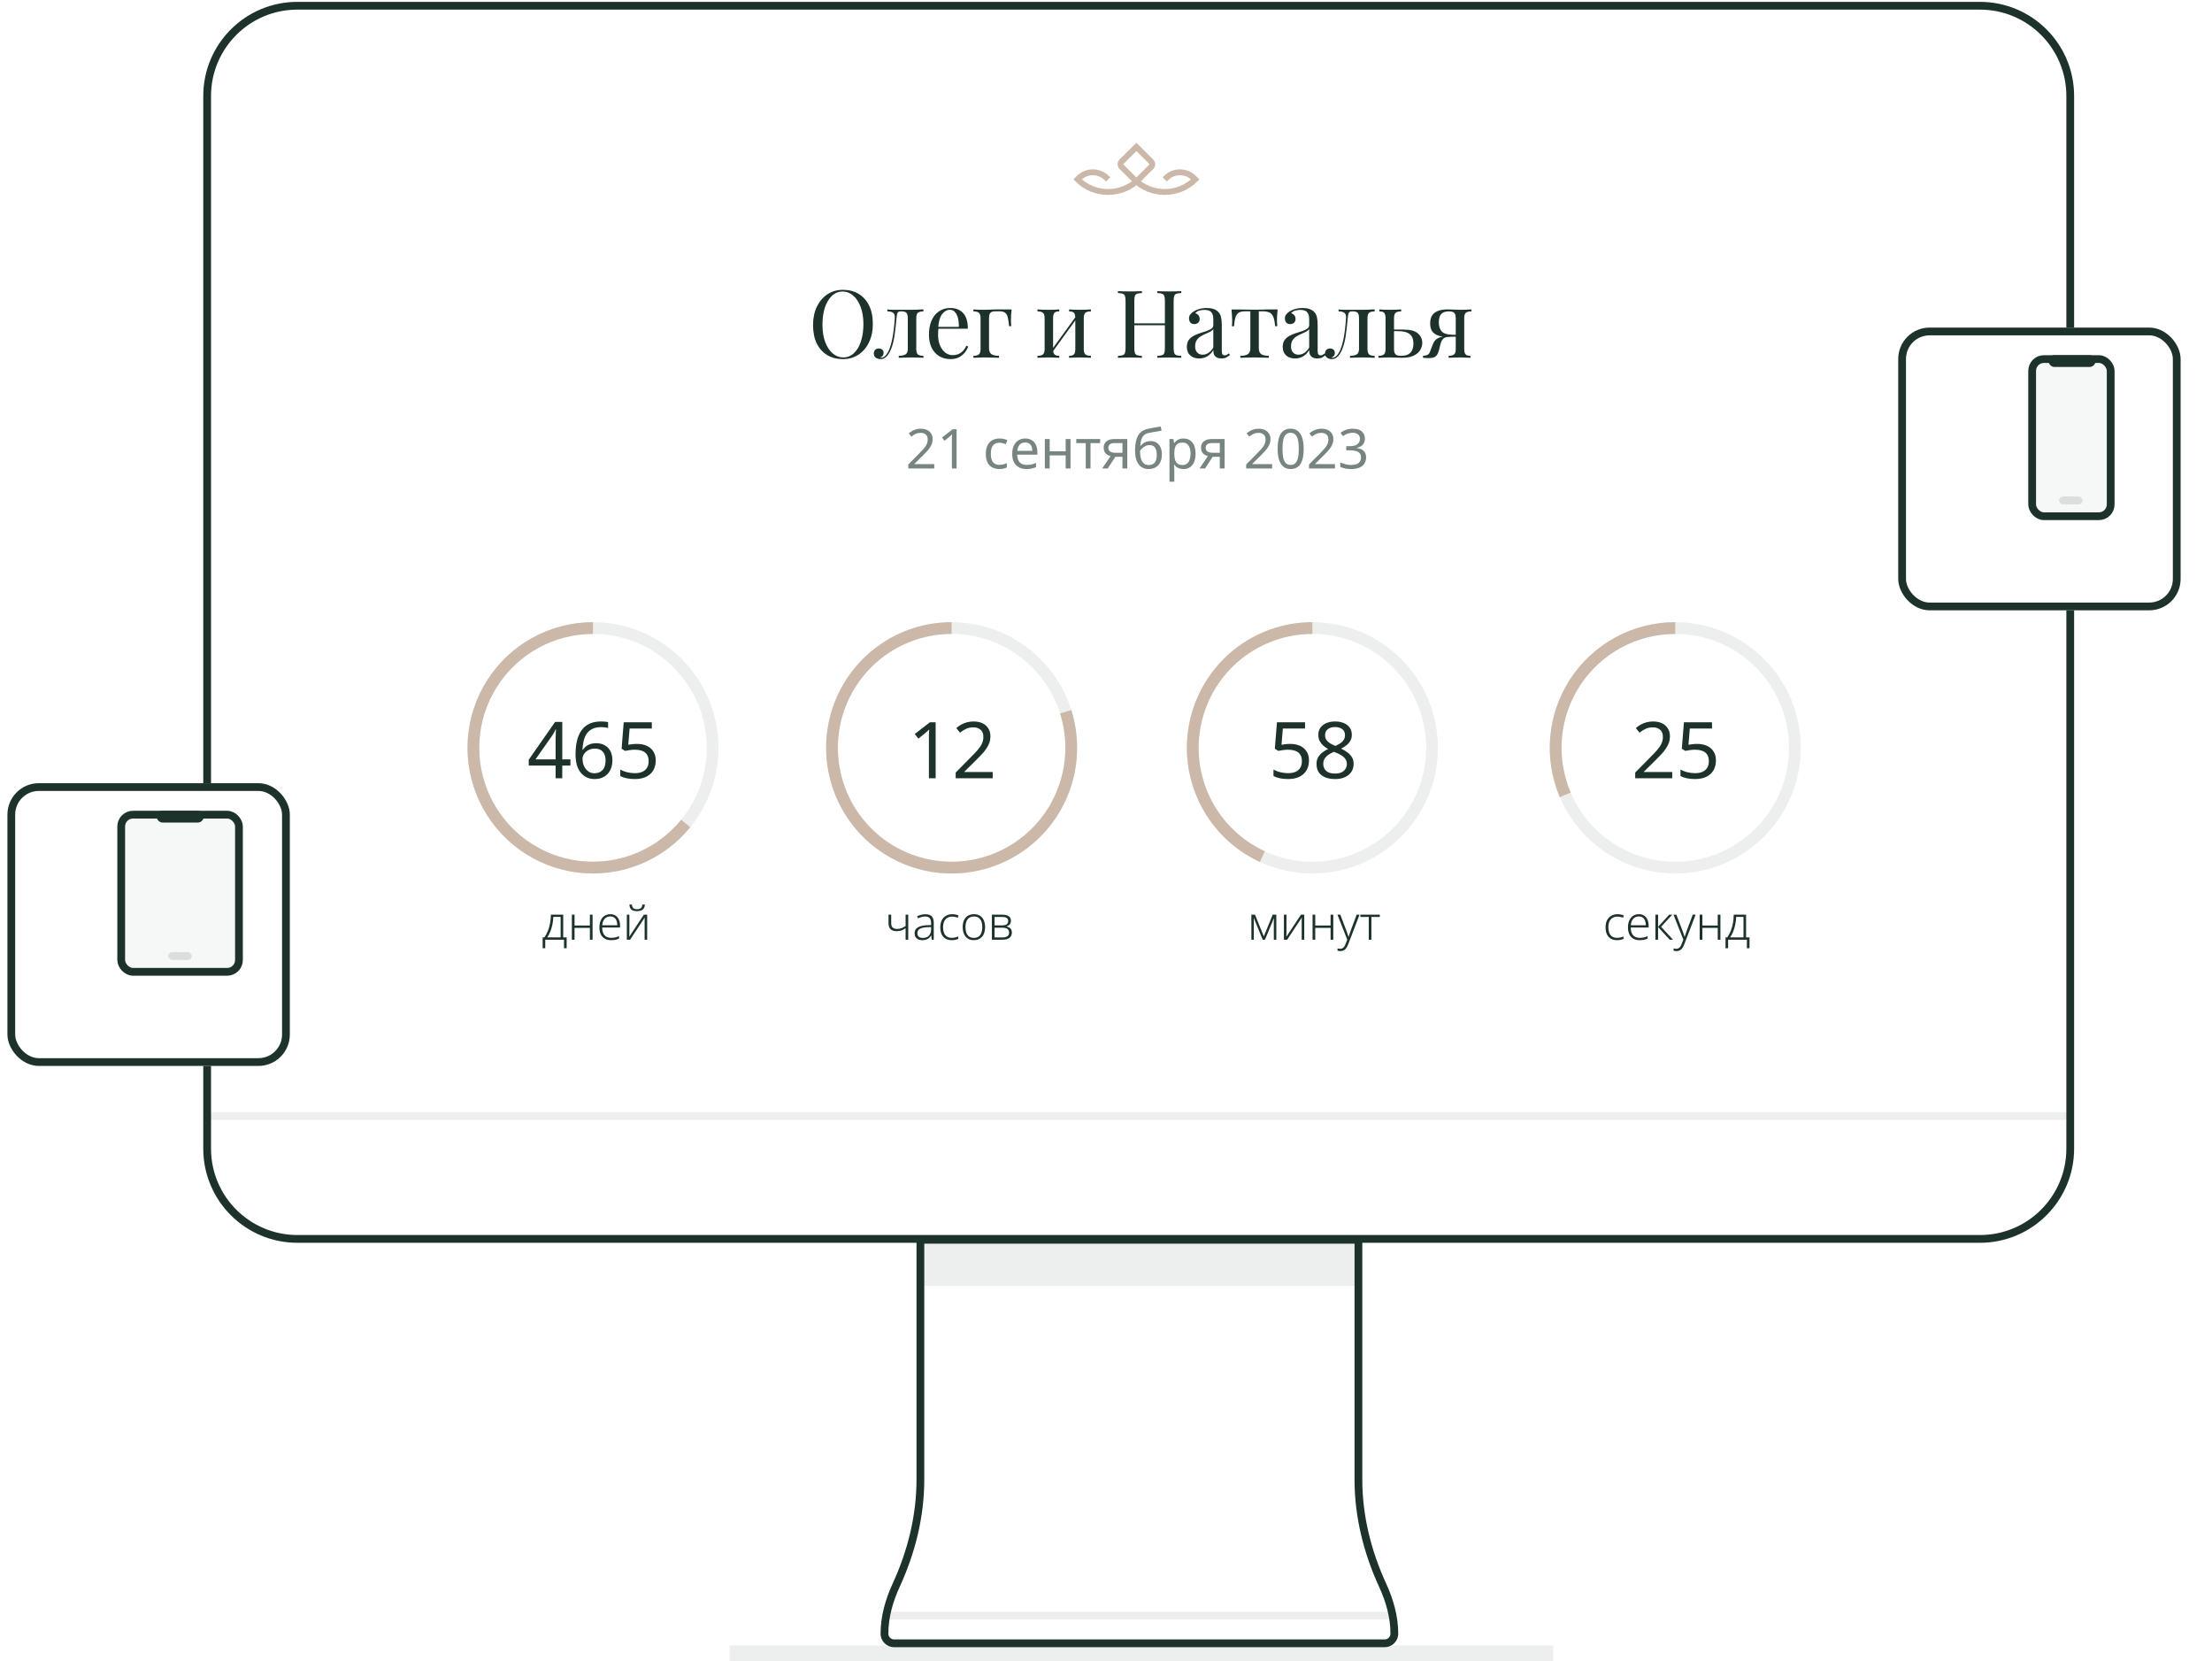 <svg width="285" height="214" viewBox="0 0 285 214" fill="none" xmlns="http://www.w3.org/2000/svg">
<path d="M26.689 12.368C26.689 5.946 31.896 0.74 38.318 0.74H255.106C261.528 0.74 266.735 5.946 266.735 12.368V147.973C266.735 154.395 261.528 159.602 255.106 159.602H38.318C31.896 159.602 26.689 154.396 26.689 147.973V12.368Z" fill="white" stroke="#1D322B"/>
<rect opacity="0.4" x="118.742" y="159.581" width="56.092" height="6.071" fill="#1D322B" fill-opacity="0.2"/>
<line opacity="0.4" x1="179.305" y1="208.13" x2="114.116" y2="208.13" stroke="#1D322B" stroke-opacity="0.2"/>
<path d="M118.585 159.718V159.218H118.085V159.718H118.585ZM175.023 159.718H175.523V159.218H175.023V159.718ZM178.138 204.203L177.683 204.412L178.138 204.203ZM118.085 159.718V190.63H119.085V159.718H118.085ZM175.523 190.63V159.718H174.523V190.63H175.523ZM178.592 203.994C176.657 199.79 175.523 195.237 175.523 190.63H174.523C174.523 195.401 175.697 200.095 177.683 204.412L178.592 203.994ZM118.085 190.63C118.085 195.237 116.951 199.79 115.016 203.994L115.924 204.412C117.911 200.095 119.085 195.401 119.085 190.63H118.085ZM115.199 212.198H178.409V211.198H115.199V212.198ZM178.409 212.198C179.371 212.198 180.151 211.417 180.151 210.455H179.151C179.151 210.866 178.818 211.198 178.409 211.198V212.198ZM115.199 211.198C114.79 211.198 114.457 210.866 114.457 210.455H113.457C113.457 211.417 114.236 212.198 115.199 212.198V211.198ZM175.023 159.218H118.585V160.218H175.023V159.218ZM115.016 203.994C114.089 206.008 113.457 208.193 113.457 210.455H114.457C114.457 208.379 115.038 206.338 115.924 204.412L115.016 203.994ZM177.683 204.412C178.57 206.338 179.151 208.379 179.151 210.455H180.151C180.151 208.193 179.519 206.008 178.592 203.994L177.683 204.412Z" fill="#1D322B"/>
<path d="M108.613 37.336C109.381 37.336 110.052 37.51 110.627 37.858C111.209 38.206 111.657 38.707 111.973 39.362C112.296 40.009 112.458 40.797 112.458 41.727C112.458 42.633 112.292 43.425 111.961 44.104C111.637 44.784 111.184 45.313 110.602 45.693C110.02 46.073 109.353 46.263 108.601 46.263C107.833 46.263 107.158 46.09 106.575 45.742C106.001 45.394 105.553 44.893 105.229 44.238C104.914 43.583 104.756 42.794 104.756 41.873C104.756 40.967 104.922 40.175 105.253 39.495C105.585 38.816 106.038 38.286 106.612 37.907C107.194 37.526 107.861 37.336 108.613 37.336ZM108.565 37.555C108.039 37.555 107.582 37.737 107.194 38.101C106.806 38.464 106.503 38.966 106.284 39.605C106.074 40.243 105.969 40.983 105.969 41.824C105.969 42.681 106.086 43.429 106.321 44.068C106.563 44.699 106.887 45.188 107.291 45.536C107.703 45.875 108.156 46.045 108.649 46.045C109.175 46.045 109.632 45.863 110.02 45.499C110.408 45.135 110.707 44.634 110.918 43.995C111.136 43.348 111.245 42.608 111.245 41.776C111.245 40.91 111.124 40.163 110.881 39.532C110.647 38.901 110.327 38.416 109.923 38.076C109.519 37.729 109.066 37.555 108.565 37.555ZM118.975 39.859V40.114C118.644 40.114 118.405 40.175 118.26 40.296C118.122 40.417 118.054 40.648 118.054 40.987V44.965C118.054 45.305 118.122 45.536 118.26 45.657C118.405 45.778 118.644 45.839 118.975 45.839V46.093C118.838 46.085 118.636 46.077 118.369 46.069C118.102 46.053 117.811 46.045 117.496 46.045C117.18 46.045 116.861 46.053 116.537 46.069C116.222 46.077 115.975 46.085 115.798 46.093V45.839C116.161 45.839 116.444 45.782 116.647 45.669C116.857 45.548 116.962 45.313 116.962 44.965V40.987C116.962 40.648 116.901 40.417 116.78 40.296C116.659 40.175 116.453 40.114 116.161 40.114H116.052C115.85 40.114 115.717 40.175 115.652 40.296C115.587 40.417 115.539 40.648 115.506 40.987C115.442 41.739 115.361 42.459 115.264 43.146C115.175 43.825 115.021 44.44 114.803 44.99C114.722 45.184 114.621 45.382 114.5 45.584C114.378 45.778 114.229 45.94 114.051 46.069C113.881 46.199 113.675 46.263 113.432 46.263C113.287 46.263 113.149 46.235 113.02 46.178C112.891 46.13 112.786 46.053 112.705 45.948C112.624 45.835 112.583 45.697 112.583 45.536C112.583 45.333 112.644 45.176 112.765 45.062C112.887 44.949 113.044 44.893 113.238 44.893C113.408 44.893 113.55 44.941 113.663 45.038C113.784 45.135 113.845 45.281 113.845 45.475C113.845 45.604 113.808 45.722 113.736 45.827C113.663 45.924 113.546 46.005 113.384 46.069C113.4 46.077 113.42 46.081 113.445 46.081C113.477 46.081 113.497 46.081 113.505 46.081C113.707 46.081 113.877 46.017 114.015 45.887C114.16 45.75 114.281 45.592 114.378 45.414C114.484 45.228 114.56 45.067 114.609 44.929C114.738 44.59 114.847 44.209 114.936 43.789C115.025 43.368 115.098 42.92 115.155 42.443C115.211 41.966 115.256 41.48 115.288 40.987C115.312 40.648 115.24 40.417 115.07 40.296C114.908 40.175 114.661 40.114 114.33 40.114V39.859C114.395 39.867 114.496 39.88 114.633 39.896C114.779 39.904 114.953 39.908 115.155 39.908C115.316 39.908 115.482 39.908 115.652 39.908C115.83 39.908 116.008 39.908 116.186 39.908C116.339 39.908 116.481 39.908 116.61 39.908C116.74 39.908 116.877 39.908 117.023 39.908C117.168 39.908 117.33 39.908 117.508 39.908C117.694 39.908 117.88 39.904 118.066 39.896C118.26 39.888 118.438 39.88 118.599 39.871C118.761 39.863 118.886 39.859 118.975 39.859ZM122.43 39.677C123.141 39.677 123.695 39.896 124.091 40.332C124.496 40.761 124.698 41.432 124.698 42.346H120.416L120.404 42.115H123.534C123.55 41.719 123.517 41.355 123.436 41.024C123.356 40.684 123.226 40.413 123.048 40.211C122.879 40.009 122.656 39.908 122.381 39.908C122.009 39.908 121.678 40.094 121.387 40.466C121.104 40.838 120.934 41.428 120.877 42.236L120.914 42.285C120.897 42.406 120.885 42.54 120.877 42.685C120.869 42.831 120.865 42.976 120.865 43.122C120.865 43.672 120.954 44.145 121.132 44.541C121.31 44.937 121.54 45.24 121.823 45.451C122.114 45.653 122.414 45.754 122.721 45.754C122.963 45.754 123.194 45.718 123.412 45.645C123.631 45.564 123.833 45.434 124.019 45.257C124.205 45.079 124.366 44.84 124.504 44.541L124.746 44.638C124.657 44.905 124.512 45.164 124.31 45.414C124.108 45.665 123.853 45.871 123.546 46.033C123.238 46.187 122.883 46.263 122.478 46.263C121.896 46.263 121.395 46.13 120.974 45.863C120.562 45.596 120.243 45.228 120.016 44.759C119.798 44.282 119.689 43.736 119.689 43.122C119.689 42.41 119.802 41.8 120.028 41.291C120.255 40.773 120.574 40.377 120.986 40.102C121.399 39.819 121.88 39.677 122.43 39.677ZM130.34 39.859C130.308 40.142 130.284 40.413 130.267 40.672C130.259 40.931 130.255 41.129 130.255 41.266C130.255 41.412 130.259 41.553 130.267 41.691C130.275 41.82 130.284 41.929 130.292 42.018H130.013C129.972 41.541 129.916 41.165 129.843 40.89C129.778 40.607 129.661 40.405 129.491 40.284C129.329 40.163 129.083 40.102 128.751 40.102C128.67 40.102 128.586 40.102 128.497 40.102C128.408 40.102 128.319 40.102 128.23 40.102C127.939 40.102 127.732 40.166 127.611 40.296C127.49 40.417 127.429 40.648 127.429 40.987V44.844C127.429 45.24 127.542 45.507 127.769 45.645C128.003 45.774 128.319 45.839 128.715 45.839V46.093C128.529 46.085 128.266 46.077 127.927 46.069C127.587 46.053 127.227 46.045 126.847 46.045C126.572 46.045 126.297 46.053 126.022 46.069C125.755 46.077 125.553 46.085 125.416 46.093V45.839C125.747 45.839 125.982 45.778 126.119 45.657C126.265 45.536 126.338 45.305 126.338 44.965V40.987C126.338 40.648 126.265 40.417 126.119 40.296C125.982 40.175 125.747 40.114 125.416 40.114V39.859C125.553 39.867 125.764 39.88 126.047 39.896C126.33 39.904 126.604 39.908 126.871 39.908C127.138 39.908 127.409 39.9 127.684 39.883C127.959 39.867 128.214 39.859 128.448 39.859H130.34ZM140.559 39.859V40.114C140.228 40.114 139.989 40.175 139.844 40.296C139.706 40.417 139.637 40.648 139.637 40.987V44.965C139.637 45.305 139.706 45.536 139.844 45.657C139.989 45.778 140.228 45.839 140.559 45.839V46.093C140.422 46.085 140.211 46.077 139.928 46.069C139.645 46.053 139.371 46.045 139.104 46.045C138.837 46.045 138.574 46.053 138.315 46.069C138.065 46.077 137.875 46.085 137.745 46.093V45.839C138.036 45.839 138.243 45.778 138.364 45.657C138.485 45.536 138.546 45.305 138.546 44.965V40.987C138.546 40.648 138.485 40.417 138.364 40.296C138.243 40.175 138.036 40.114 137.745 40.114V39.859C137.875 39.867 138.065 39.88 138.315 39.896C138.574 39.904 138.837 39.908 139.104 39.908C139.371 39.908 139.645 39.904 139.928 39.896C140.211 39.88 140.422 39.867 140.559 39.859ZM136.484 39.859V40.114C136.193 40.114 135.987 40.175 135.865 40.296C135.744 40.417 135.683 40.648 135.683 40.987V44.965C135.683 45.305 135.744 45.536 135.865 45.657C135.987 45.778 136.193 45.839 136.484 45.839V46.093C136.354 46.085 136.16 46.077 135.902 46.069C135.651 46.053 135.392 46.045 135.125 46.045C134.859 46.045 134.584 46.053 134.301 46.069C134.018 46.077 133.807 46.085 133.67 46.093V45.839C134.001 45.839 134.236 45.778 134.373 45.657C134.519 45.536 134.592 45.305 134.592 44.965V40.987C134.592 40.648 134.519 40.417 134.373 40.296C134.236 40.175 134.001 40.114 133.67 40.114V39.859C133.807 39.867 134.018 39.88 134.301 39.896C134.584 39.904 134.859 39.908 135.125 39.908C135.392 39.908 135.651 39.904 135.902 39.896C136.16 39.88 136.354 39.867 136.484 39.859ZM138.667 40.708L138.861 40.842L135.526 45.451L135.332 45.305L138.667 40.708ZM149.106 46.093V45.851C149.381 45.835 149.587 45.802 149.725 45.754C149.87 45.705 149.967 45.608 150.016 45.463C150.064 45.317 150.088 45.099 150.088 44.808V38.792C150.088 38.493 150.064 38.274 150.016 38.137C149.967 37.991 149.87 37.894 149.725 37.846C149.587 37.789 149.381 37.757 149.106 37.749V37.506C149.292 37.514 149.526 37.522 149.81 37.531C150.093 37.539 150.371 37.543 150.646 37.543C150.962 37.543 151.257 37.539 151.532 37.531C151.807 37.522 152.029 37.514 152.199 37.506V37.749C151.924 37.757 151.714 37.789 151.568 37.846C151.431 37.894 151.338 37.991 151.289 38.137C151.241 38.274 151.216 38.493 151.216 38.792V44.808C151.216 45.099 151.241 45.317 151.289 45.463C151.338 45.608 151.431 45.705 151.568 45.754C151.714 45.802 151.924 45.835 152.199 45.851V46.093C152.029 46.077 151.807 46.069 151.532 46.069C151.257 46.061 150.962 46.057 150.646 46.057C150.371 46.057 150.093 46.061 149.81 46.069C149.526 46.069 149.292 46.077 149.106 46.093ZM144.036 46.093V45.851C144.311 45.835 144.517 45.802 144.655 45.754C144.8 45.705 144.897 45.608 144.946 45.463C144.994 45.317 145.019 45.099 145.019 44.808V38.792C145.019 38.493 144.994 38.274 144.946 38.137C144.897 37.991 144.8 37.894 144.655 37.846C144.517 37.789 144.311 37.757 144.036 37.749V37.506C144.206 37.514 144.428 37.522 144.703 37.531C144.978 37.539 145.273 37.543 145.589 37.543C145.872 37.543 146.151 37.539 146.426 37.531C146.709 37.522 146.943 37.514 147.129 37.506V37.749C146.854 37.757 146.644 37.789 146.498 37.846C146.361 37.894 146.268 37.991 146.219 38.137C146.171 38.274 146.147 38.493 146.147 38.792V44.808C146.147 45.099 146.171 45.317 146.219 45.463C146.268 45.608 146.361 45.705 146.498 45.754C146.644 45.802 146.854 45.835 147.129 45.851V46.093C146.943 46.077 146.709 46.069 146.426 46.069C146.151 46.061 145.872 46.057 145.589 46.057C145.273 46.057 144.978 46.061 144.703 46.069C144.428 46.069 144.206 46.077 144.036 46.093ZM145.722 41.897V41.654H150.513V41.897H145.722ZM154.519 46.178C154.187 46.178 153.9 46.118 153.658 45.996C153.415 45.867 153.229 45.689 153.1 45.463C152.979 45.236 152.918 44.974 152.918 44.674C152.918 44.319 152.999 44.028 153.161 43.801C153.33 43.575 153.545 43.393 153.803 43.255C154.062 43.118 154.333 43.005 154.616 42.916C154.907 42.819 155.182 42.73 155.441 42.649C155.7 42.56 155.91 42.459 156.071 42.346C156.241 42.233 156.326 42.083 156.326 41.897V41.145C156.326 40.805 156.274 40.547 156.169 40.369C156.071 40.191 155.938 40.074 155.768 40.017C155.598 39.952 155.408 39.92 155.198 39.92C154.996 39.92 154.778 39.948 154.543 40.005C154.317 40.061 154.135 40.179 153.997 40.356C154.151 40.389 154.285 40.47 154.398 40.599C154.511 40.728 154.568 40.894 154.568 41.096C154.568 41.298 154.503 41.46 154.373 41.581C154.244 41.695 154.078 41.751 153.876 41.751C153.642 41.751 153.468 41.679 153.355 41.533C153.25 41.379 153.197 41.21 153.197 41.024C153.197 40.813 153.25 40.644 153.355 40.514C153.46 40.385 153.593 40.264 153.755 40.15C153.941 40.021 154.179 39.912 154.47 39.823C154.77 39.726 155.105 39.677 155.477 39.677C155.809 39.677 156.092 39.718 156.326 39.799C156.561 39.871 156.755 39.98 156.908 40.126C157.119 40.32 157.256 40.559 157.321 40.842C157.385 41.117 157.418 41.448 157.418 41.836V45.208C157.418 45.41 157.446 45.556 157.503 45.645C157.567 45.734 157.664 45.778 157.794 45.778C157.883 45.778 157.968 45.758 158.049 45.718C158.129 45.677 158.226 45.612 158.34 45.523L158.473 45.73C158.303 45.859 158.142 45.968 157.988 46.057C157.834 46.138 157.628 46.178 157.369 46.178C157.135 46.178 156.941 46.138 156.787 46.057C156.633 45.976 156.516 45.859 156.435 45.705C156.363 45.544 156.326 45.342 156.326 45.099C156.108 45.463 155.845 45.734 155.538 45.912C155.239 46.09 154.899 46.178 154.519 46.178ZM154.956 45.693C155.222 45.693 155.469 45.616 155.696 45.463C155.93 45.309 156.14 45.079 156.326 44.772V42.394C156.229 42.532 156.088 42.649 155.902 42.746C155.716 42.835 155.514 42.928 155.295 43.025C155.077 43.114 154.867 43.223 154.665 43.352C154.47 43.474 154.309 43.635 154.179 43.837C154.05 44.04 153.985 44.303 153.985 44.626C153.985 44.949 154.07 45.208 154.24 45.402C154.418 45.596 154.656 45.693 154.956 45.693ZM164.615 39.859C164.583 40.142 164.558 40.413 164.542 40.672C164.534 40.931 164.53 41.129 164.53 41.266C164.53 41.412 164.534 41.553 164.542 41.691C164.55 41.82 164.558 41.929 164.566 42.018H164.287C164.247 41.46 164.162 41.044 164.033 40.769C163.903 40.494 163.725 40.316 163.499 40.235C163.273 40.146 162.994 40.102 162.662 40.102H162.189V44.844C162.189 45.24 162.302 45.507 162.529 45.645C162.763 45.774 163.079 45.839 163.475 45.839V46.093C163.289 46.085 163.03 46.077 162.698 46.069C162.375 46.053 162.023 46.045 161.643 46.045C161.271 46.045 160.92 46.053 160.588 46.069C160.257 46.077 159.998 46.085 159.812 46.093V45.839C160.216 45.839 160.531 45.774 160.758 45.645C160.984 45.507 161.097 45.24 161.097 44.844V40.102H160.503C160.172 40.102 159.901 40.146 159.691 40.235C159.488 40.324 159.331 40.506 159.217 40.781C159.112 41.056 159.04 41.472 158.999 42.03H158.72C158.736 41.941 158.744 41.832 158.744 41.703C158.753 41.565 158.757 41.424 158.757 41.278C158.757 41.141 158.749 40.943 158.732 40.684C158.724 40.425 158.704 40.154 158.672 39.871H159.836C160.111 39.871 160.402 39.875 160.709 39.883C161.025 39.892 161.332 39.896 161.631 39.896C161.938 39.896 162.25 39.892 162.565 39.883C162.88 39.867 163.176 39.859 163.45 39.859H164.615ZM166.871 46.178C166.54 46.178 166.253 46.118 166.01 45.996C165.768 45.867 165.582 45.689 165.452 45.463C165.331 45.236 165.27 44.974 165.27 44.674C165.27 44.319 165.351 44.028 165.513 43.801C165.683 43.575 165.897 43.393 166.156 43.255C166.415 43.118 166.685 43.005 166.968 42.916C167.26 42.819 167.534 42.73 167.793 42.649C168.052 42.56 168.262 42.459 168.424 42.346C168.594 42.233 168.679 42.083 168.679 41.897V41.145C168.679 40.805 168.626 40.547 168.521 40.369C168.424 40.191 168.29 40.074 168.121 40.017C167.951 39.952 167.761 39.92 167.551 39.92C167.348 39.92 167.13 39.948 166.896 40.005C166.669 40.061 166.487 40.179 166.35 40.356C166.503 40.389 166.637 40.47 166.75 40.599C166.863 40.728 166.92 40.894 166.92 41.096C166.92 41.298 166.855 41.46 166.726 41.581C166.596 41.695 166.431 41.751 166.229 41.751C165.994 41.751 165.82 41.679 165.707 41.533C165.602 41.379 165.549 41.21 165.549 41.024C165.549 40.813 165.602 40.644 165.707 40.514C165.812 40.385 165.946 40.264 166.107 40.15C166.293 40.021 166.532 39.912 166.823 39.823C167.122 39.726 167.458 39.677 167.83 39.677C168.161 39.677 168.444 39.718 168.679 39.799C168.913 39.871 169.107 39.98 169.261 40.126C169.471 40.32 169.608 40.559 169.673 40.842C169.738 41.117 169.77 41.448 169.77 41.836V45.208C169.77 45.41 169.798 45.556 169.855 45.645C169.92 45.734 170.017 45.778 170.146 45.778C170.235 45.778 170.32 45.758 170.401 45.718C170.482 45.677 170.579 45.612 170.692 45.523L170.825 45.73C170.656 45.859 170.494 45.968 170.34 46.057C170.187 46.138 169.98 46.178 169.722 46.178C169.487 46.178 169.293 46.138 169.139 46.057C168.986 45.976 168.869 45.859 168.788 45.705C168.715 45.544 168.679 45.342 168.679 45.099C168.46 45.463 168.197 45.734 167.89 45.912C167.591 46.09 167.251 46.178 166.871 46.178ZM167.308 45.693C167.575 45.693 167.821 45.616 168.048 45.463C168.282 45.309 168.493 45.079 168.679 44.772V42.394C168.582 42.532 168.44 42.649 168.254 42.746C168.068 42.835 167.866 42.928 167.648 43.025C167.429 43.114 167.219 43.223 167.017 43.352C166.823 43.474 166.661 43.635 166.532 43.837C166.402 44.04 166.338 44.303 166.338 44.626C166.338 44.949 166.423 45.208 166.592 45.402C166.77 45.596 167.009 45.693 167.308 45.693ZM177.113 39.859V40.114C176.781 40.114 176.543 40.175 176.397 40.296C176.26 40.417 176.191 40.648 176.191 40.987V44.965C176.191 45.305 176.26 45.536 176.397 45.657C176.543 45.778 176.781 45.839 177.113 45.839V46.093C176.975 46.085 176.773 46.077 176.506 46.069C176.24 46.053 175.948 46.045 175.633 46.045C175.318 46.045 174.998 46.053 174.675 46.069C174.36 46.077 174.113 46.085 173.935 46.093V45.839C174.299 45.839 174.582 45.782 174.784 45.669C174.994 45.548 175.099 45.313 175.099 44.965V40.987C175.099 40.648 175.039 40.417 174.917 40.296C174.796 40.175 174.59 40.114 174.299 40.114H174.19C173.988 40.114 173.854 40.175 173.789 40.296C173.725 40.417 173.676 40.648 173.644 40.987C173.579 41.739 173.498 42.459 173.401 43.146C173.312 43.825 173.159 44.44 172.94 44.99C172.86 45.184 172.759 45.382 172.637 45.584C172.516 45.778 172.366 45.94 172.188 46.069C172.019 46.199 171.812 46.263 171.57 46.263C171.424 46.263 171.287 46.235 171.157 46.178C171.028 46.13 170.923 46.053 170.842 45.948C170.761 45.835 170.721 45.697 170.721 45.536C170.721 45.333 170.782 45.176 170.903 45.062C171.024 44.949 171.182 44.893 171.376 44.893C171.546 44.893 171.687 44.941 171.8 45.038C171.922 45.135 171.982 45.281 171.982 45.475C171.982 45.604 171.946 45.722 171.873 45.827C171.8 45.924 171.683 46.005 171.521 46.069C171.538 46.077 171.558 46.081 171.582 46.081C171.614 46.081 171.635 46.081 171.643 46.081C171.845 46.081 172.015 46.017 172.152 45.887C172.298 45.75 172.419 45.592 172.516 45.414C172.621 45.228 172.698 45.067 172.746 44.929C172.876 44.59 172.985 44.209 173.074 43.789C173.163 43.368 173.236 42.92 173.292 42.443C173.349 41.966 173.393 41.48 173.426 40.987C173.45 40.648 173.377 40.417 173.207 40.296C173.046 40.175 172.799 40.114 172.467 40.114V39.859C172.532 39.867 172.633 39.88 172.771 39.896C172.916 39.904 173.09 39.908 173.292 39.908C173.454 39.908 173.62 39.908 173.789 39.908C173.967 39.908 174.145 39.908 174.323 39.908C174.477 39.908 174.618 39.908 174.748 39.908C174.877 39.908 175.014 39.908 175.16 39.908C175.306 39.908 175.467 39.908 175.645 39.908C175.831 39.908 176.017 39.904 176.203 39.896C176.397 39.888 176.575 39.88 176.737 39.871C176.899 39.863 177.024 39.859 177.113 39.859ZM180.531 39.859V40.114C180.199 40.114 179.961 40.175 179.815 40.296C179.678 40.417 179.609 40.648 179.609 40.987V44.965C179.609 45.289 179.674 45.515 179.803 45.645C179.941 45.774 180.171 45.839 180.494 45.839C180.931 45.839 181.263 45.766 181.489 45.62C181.724 45.475 181.885 45.281 181.974 45.038C182.063 44.796 182.108 44.537 182.108 44.262C182.108 43.704 181.95 43.3 181.635 43.049C181.327 42.79 180.814 42.661 180.094 42.661C179.892 42.661 179.69 42.661 179.488 42.661C179.286 42.661 179.083 42.661 178.881 42.661L178.857 42.455C179.189 42.455 179.516 42.455 179.839 42.455C180.163 42.455 180.486 42.455 180.81 42.455C181.691 42.455 182.318 42.621 182.69 42.952C183.062 43.276 183.248 43.688 183.248 44.189C183.248 44.488 183.163 44.784 182.993 45.075C182.831 45.366 182.556 45.608 182.168 45.802C181.788 45.996 181.275 46.093 180.628 46.093C180.401 46.093 180.151 46.085 179.876 46.069C179.601 46.053 179.318 46.045 179.027 46.045C178.776 46.045 178.509 46.053 178.226 46.069C177.943 46.077 177.733 46.085 177.596 46.093V45.839C177.927 45.839 178.162 45.778 178.299 45.657C178.445 45.536 178.517 45.305 178.517 44.965V40.987C178.517 40.648 178.457 40.417 178.336 40.296C178.214 40.175 178.008 40.114 177.717 40.114V39.859C177.846 39.867 178.036 39.88 178.287 39.896C178.546 39.904 178.809 39.908 179.075 39.908C179.342 39.908 179.617 39.904 179.9 39.896C180.183 39.88 180.393 39.867 180.531 39.859ZM189.577 39.859V40.114C189.245 40.114 189.007 40.175 188.861 40.296C188.724 40.417 188.655 40.648 188.655 40.987V44.965C188.655 45.305 188.716 45.536 188.837 45.657C188.958 45.778 189.164 45.839 189.456 45.839V46.093C189.326 46.085 189.132 46.077 188.873 46.069C188.623 46.053 188.364 46.045 188.097 46.045C187.83 46.045 187.555 46.053 187.272 46.069C186.989 46.077 186.779 46.085 186.642 46.093V45.839C186.973 45.839 187.208 45.778 187.345 45.657C187.491 45.536 187.563 45.305 187.563 44.965V40.987C187.563 40.664 187.499 40.437 187.369 40.308C187.24 40.179 187.014 40.114 186.69 40.114C186.326 40.114 186.047 40.183 185.853 40.32C185.667 40.45 185.542 40.619 185.477 40.83C185.413 41.04 185.38 41.266 185.38 41.509C185.38 42.034 185.506 42.431 185.756 42.697C186.007 42.964 186.448 43.106 187.078 43.122C187.28 43.13 187.483 43.134 187.685 43.134C187.887 43.134 188.089 43.134 188.291 43.134L188.315 43.364C187.887 43.364 187.519 43.368 187.212 43.377C186.912 43.385 186.682 43.389 186.52 43.389C186.035 43.389 185.643 43.34 185.344 43.243C185.045 43.138 184.814 43.001 184.652 42.831C184.499 42.661 184.394 42.475 184.337 42.273C184.289 42.071 184.264 41.869 184.264 41.666C184.264 41.319 184.329 41.011 184.458 40.745C184.596 40.47 184.83 40.255 185.162 40.102C185.493 39.94 185.954 39.859 186.545 39.859C186.771 39.859 187.022 39.867 187.297 39.883C187.571 39.9 187.855 39.908 188.146 39.908C188.404 39.908 188.671 39.904 188.946 39.896C189.229 39.88 189.439 39.867 189.577 39.859ZM187.151 43.243V43.377C186.949 43.385 186.739 43.397 186.52 43.413C186.302 43.421 186.112 43.498 185.95 43.644C185.821 43.765 185.724 43.922 185.659 44.117C185.594 44.311 185.538 44.521 185.489 44.747C185.449 44.974 185.384 45.2 185.295 45.426C185.206 45.669 185.077 45.847 184.907 45.96C184.745 46.073 184.458 46.13 184.046 46.13C183.941 46.13 183.832 46.126 183.719 46.118C183.605 46.11 183.48 46.102 183.343 46.093V45.839C183.577 45.815 183.751 45.782 183.864 45.742C183.985 45.693 184.074 45.624 184.131 45.536C184.188 45.438 184.244 45.313 184.301 45.16C184.43 44.804 184.535 44.529 184.616 44.335C184.697 44.141 184.782 43.991 184.871 43.886C184.96 43.773 185.077 43.676 185.223 43.595C185.32 43.538 185.429 43.49 185.55 43.449C185.679 43.401 185.821 43.361 185.975 43.328C186.136 43.296 186.314 43.272 186.508 43.255C186.71 43.239 186.925 43.235 187.151 43.243Z" fill="#1D322B"/>
<path opacity="0.6" d="M120.371 60.353H117.031V59.837L118.354 58.5C118.609 58.245 118.823 58.019 118.998 57.82C119.172 57.622 119.305 57.429 119.394 57.24C119.484 57.047 119.529 56.837 119.529 56.611C119.529 56.332 119.446 56.122 119.281 55.981C119.116 55.835 118.901 55.761 118.637 55.761C118.392 55.761 118.175 55.804 117.986 55.889C117.802 55.974 117.614 56.092 117.42 56.243L117.088 55.825C117.22 55.712 117.364 55.611 117.519 55.521C117.68 55.431 117.852 55.361 118.036 55.309C118.224 55.257 118.425 55.231 118.637 55.231C118.953 55.231 119.224 55.285 119.451 55.394C119.677 55.502 119.852 55.658 119.974 55.861C120.102 56.059 120.165 56.297 120.165 56.575C120.165 56.773 120.135 56.962 120.073 57.141C120.012 57.316 119.925 57.488 119.812 57.658C119.698 57.827 119.562 58 119.401 58.174C119.241 58.349 119.064 58.53 118.871 58.719L117.816 59.759V59.787H120.371V60.353ZM123.252 60.353H122.644V56.823C122.644 56.686 122.644 56.57 122.644 56.476C122.648 56.382 122.653 56.294 122.658 56.214C122.662 56.129 122.667 56.042 122.672 55.953C122.596 56.028 122.528 56.092 122.467 56.144C122.405 56.195 122.328 56.261 122.233 56.342L121.695 56.78L121.37 56.363L122.736 55.302H123.252V60.353ZM128.75 60.424C128.415 60.424 128.115 60.356 127.851 60.219C127.592 60.082 127.386 59.87 127.236 59.582C127.089 59.294 127.016 58.926 127.016 58.478C127.016 58.011 127.094 57.632 127.25 57.339C127.405 57.047 127.615 56.832 127.879 56.695C128.148 56.559 128.452 56.49 128.792 56.49C128.985 56.49 129.172 56.511 129.351 56.554C129.53 56.592 129.676 56.639 129.79 56.695L129.599 57.212C129.485 57.169 129.353 57.129 129.202 57.092C129.052 57.054 128.91 57.035 128.778 57.035C128.523 57.035 128.313 57.089 128.148 57.198C127.983 57.306 127.861 57.467 127.78 57.679C127.7 57.891 127.66 58.155 127.66 58.471C127.66 58.773 127.7 59.03 127.78 59.242C127.861 59.455 127.981 59.615 128.141 59.724C128.302 59.832 128.502 59.886 128.743 59.886C128.95 59.886 129.132 59.865 129.287 59.823C129.448 59.78 129.594 59.728 129.726 59.667V60.219C129.599 60.285 129.457 60.334 129.302 60.367C129.151 60.405 128.967 60.424 128.75 60.424ZM132.092 56.49C132.418 56.49 132.696 56.561 132.927 56.703C133.163 56.844 133.342 57.044 133.465 57.304C133.592 57.559 133.656 57.858 133.656 58.202V58.577H131.059C131.069 59.007 131.177 59.334 131.385 59.561C131.597 59.782 131.892 59.893 132.269 59.893C132.51 59.893 132.722 59.872 132.906 59.83C133.095 59.782 133.288 59.717 133.486 59.632V60.176C133.293 60.261 133.102 60.323 132.913 60.36C132.725 60.403 132.5 60.424 132.241 60.424C131.883 60.424 131.564 60.351 131.286 60.205C131.012 60.059 130.798 59.842 130.642 59.554C130.491 59.261 130.416 58.905 130.416 58.485C130.416 58.07 130.484 57.714 130.621 57.417C130.762 57.12 130.958 56.891 131.208 56.731C131.463 56.57 131.758 56.49 132.092 56.49ZM132.085 57C131.788 57 131.552 57.096 131.378 57.29C131.208 57.478 131.107 57.742 131.074 58.082H133.005C133.005 57.865 132.972 57.676 132.906 57.516C132.84 57.356 132.739 57.231 132.602 57.141C132.47 57.047 132.298 57 132.085 57ZM135.244 56.561V58.139H137.303V56.561H137.926V60.353H137.303V58.662H135.244V60.353H134.622V56.561H135.244ZM141.744 57.084H140.506V60.353H139.891V57.084H138.667V56.561H141.744V57.084ZM142.725 60.353H142.003L143.086 58.761C142.939 58.724 142.798 58.665 142.661 58.584C142.524 58.5 142.413 58.384 142.329 58.238C142.244 58.087 142.201 57.901 142.201 57.679C142.201 57.316 142.324 57.04 142.569 56.851C142.814 56.658 143.14 56.561 143.545 56.561H145.244V60.353H144.621V58.846H143.701L142.725 60.353ZM142.803 57.686C142.803 57.903 142.883 58.066 143.043 58.174C143.208 58.278 143.437 58.33 143.729 58.33H144.621V57.078H143.609C143.321 57.078 143.114 57.134 142.987 57.247C142.864 57.361 142.803 57.507 142.803 57.686ZM146.245 58.075C146.245 57.523 146.3 57.054 146.408 56.667C146.521 56.276 146.693 55.964 146.925 55.733C147.16 55.497 147.462 55.339 147.83 55.259C148.137 55.193 148.436 55.134 148.729 55.082C149.021 55.03 149.295 54.983 149.549 54.941L149.656 55.486C149.533 55.504 149.396 55.528 149.245 55.556C149.094 55.58 148.941 55.606 148.785 55.634C148.63 55.658 148.479 55.684 148.333 55.712C148.191 55.736 148.066 55.759 147.958 55.783C147.802 55.816 147.663 55.872 147.54 55.953C147.417 56.028 147.311 56.132 147.222 56.264C147.137 56.396 147.068 56.559 147.017 56.752C146.965 56.945 146.934 57.174 146.925 57.438H146.967C147.033 57.349 147.123 57.257 147.236 57.162C147.354 57.068 147.493 56.988 147.653 56.922C147.818 56.856 148.005 56.823 148.212 56.823C148.542 56.823 148.816 56.896 149.033 57.042C149.255 57.184 149.42 57.382 149.528 57.636C149.641 57.891 149.698 58.188 149.698 58.528C149.698 58.948 149.625 59.299 149.479 59.582C149.332 59.865 149.13 60.077 148.87 60.219C148.611 60.356 148.309 60.424 147.965 60.424C147.705 60.424 147.469 60.374 147.257 60.275C147.045 60.172 146.863 60.021 146.712 59.823C146.561 59.624 146.446 59.379 146.366 59.087C146.285 58.794 146.245 58.457 146.245 58.075ZM148.014 59.907C148.222 59.907 148.401 59.865 148.552 59.78C148.708 59.695 148.828 59.556 148.913 59.363C148.998 59.169 149.04 58.912 149.04 58.592C149.04 58.205 148.967 57.901 148.821 57.679C148.679 57.452 148.443 57.339 148.113 57.339C147.906 57.339 147.717 57.386 147.547 57.481C147.377 57.57 147.236 57.674 147.123 57.792C147.009 57.91 146.929 58.009 146.882 58.089C146.882 58.32 146.899 58.544 146.932 58.761C146.965 58.978 147.021 59.174 147.101 59.349C147.186 59.518 147.302 59.655 147.448 59.759C147.599 59.858 147.788 59.907 148.014 59.907ZM152.483 56.49C152.95 56.49 153.325 56.653 153.608 56.978C153.896 57.304 154.04 57.794 154.04 58.45C154.04 58.879 153.974 59.242 153.842 59.54C153.714 59.832 153.533 60.054 153.297 60.205C153.066 60.351 152.792 60.424 152.476 60.424C152.283 60.424 152.11 60.398 151.96 60.346C151.809 60.294 151.679 60.228 151.57 60.148C151.467 60.063 151.377 59.971 151.302 59.872H151.259C151.268 59.952 151.278 60.054 151.287 60.176C151.297 60.299 151.302 60.405 151.302 60.495V62.051H150.679V56.561H151.188L151.273 57.078H151.302C151.377 56.969 151.467 56.87 151.57 56.78C151.679 56.691 151.806 56.62 151.952 56.568C152.103 56.516 152.28 56.49 152.483 56.49ZM152.37 57.014C152.115 57.014 151.91 57.063 151.754 57.162C151.599 57.257 151.485 57.401 151.415 57.594C151.344 57.787 151.306 58.033 151.302 58.33V58.45C151.302 58.761 151.335 59.026 151.401 59.242C151.467 59.459 151.577 59.624 151.733 59.738C151.893 59.851 152.11 59.907 152.384 59.907C152.615 59.907 152.804 59.844 152.95 59.717C153.101 59.589 153.212 59.417 153.283 59.2C153.358 58.978 153.396 58.726 153.396 58.443C153.396 58.009 153.311 57.662 153.141 57.403C152.976 57.144 152.719 57.014 152.37 57.014ZM155.265 60.353H154.544L155.626 58.761C155.48 58.724 155.338 58.665 155.202 58.584C155.065 58.5 154.954 58.384 154.869 58.238C154.784 58.087 154.742 57.901 154.742 57.679C154.742 57.316 154.864 57.04 155.11 56.851C155.355 56.658 155.68 56.561 156.086 56.561H157.784V60.353H157.161V58.846H156.242L155.265 60.353ZM155.343 57.686C155.343 57.903 155.423 58.066 155.584 58.174C155.749 58.278 155.978 58.33 156.27 58.33H157.161V57.078H156.15C155.862 57.078 155.654 57.134 155.527 57.247C155.404 57.361 155.343 57.507 155.343 57.686ZM163.9 60.353H160.56V59.837L161.883 58.5C162.138 58.245 162.352 58.019 162.527 57.82C162.702 57.622 162.834 57.429 162.923 57.24C163.013 57.047 163.058 56.837 163.058 56.611C163.058 56.332 162.975 56.122 162.81 55.981C162.645 55.835 162.43 55.761 162.166 55.761C161.921 55.761 161.704 55.804 161.515 55.889C161.331 55.974 161.143 56.092 160.949 56.243L160.617 55.825C160.749 55.712 160.893 55.611 161.048 55.521C161.209 55.431 161.381 55.361 161.565 55.309C161.753 55.257 161.954 55.231 162.166 55.231C162.482 55.231 162.753 55.285 162.98 55.394C163.206 55.502 163.381 55.658 163.503 55.861C163.631 56.059 163.694 56.297 163.694 56.575C163.694 56.773 163.664 56.962 163.602 57.141C163.541 57.316 163.454 57.488 163.341 57.658C163.227 57.827 163.091 58 162.93 58.174C162.77 58.349 162.593 58.53 162.4 58.719L161.345 59.759V59.787H163.9V60.353ZM167.97 57.82C167.97 58.231 167.939 58.596 167.878 58.917C167.816 59.238 167.717 59.511 167.581 59.738C167.448 59.959 167.274 60.129 167.057 60.247C166.845 60.365 166.588 60.424 166.286 60.424C165.908 60.424 165.595 60.32 165.345 60.113C165.1 59.905 164.916 59.608 164.793 59.221C164.675 58.83 164.616 58.363 164.616 57.82C164.616 57.273 164.67 56.806 164.779 56.419C164.892 56.033 165.071 55.738 165.316 55.535C165.562 55.328 165.885 55.224 166.286 55.224C166.663 55.224 166.977 55.328 167.227 55.535C167.477 55.738 167.663 56.033 167.786 56.419C167.908 56.806 167.97 57.273 167.97 57.82ZM165.239 57.82C165.239 58.283 165.272 58.667 165.338 58.974C165.408 59.28 165.519 59.511 165.67 59.667C165.826 59.818 166.031 59.893 166.286 59.893C166.54 59.893 166.743 59.818 166.894 59.667C167.05 59.516 167.163 59.287 167.234 58.981C167.305 58.669 167.34 58.283 167.34 57.82C167.34 57.358 167.305 56.976 167.234 56.674C167.163 56.368 167.05 56.139 166.894 55.988C166.743 55.832 166.54 55.754 166.286 55.754C166.031 55.754 165.826 55.832 165.67 55.988C165.519 56.139 165.408 56.368 165.338 56.674C165.272 56.976 165.239 57.358 165.239 57.82ZM171.997 60.353H168.658V59.837L169.981 58.5C170.236 58.245 170.45 58.019 170.625 57.82C170.799 57.622 170.931 57.429 171.021 57.24C171.111 57.047 171.155 56.837 171.155 56.611C171.155 56.332 171.073 56.122 170.908 55.981C170.743 55.835 170.528 55.761 170.264 55.761C170.019 55.761 169.802 55.804 169.613 55.889C169.429 55.974 169.24 56.092 169.047 56.243L168.714 55.825C168.847 55.712 168.99 55.611 169.146 55.521C169.306 55.431 169.479 55.361 169.663 55.309C169.851 55.257 170.052 55.231 170.264 55.231C170.58 55.231 170.851 55.285 171.078 55.394C171.304 55.502 171.479 55.658 171.601 55.861C171.728 56.059 171.792 56.297 171.792 56.575C171.792 56.773 171.762 56.962 171.7 57.141C171.639 57.316 171.552 57.488 171.438 57.658C171.325 57.827 171.188 58 171.028 58.174C170.868 58.349 170.691 58.53 170.497 58.719L169.443 59.759V59.787H171.997V60.353ZM175.855 56.483C175.855 56.709 175.813 56.905 175.728 57.07C175.643 57.236 175.52 57.37 175.36 57.474C175.204 57.577 175.02 57.651 174.808 57.693V57.721C175.214 57.769 175.516 57.896 175.714 58.103C175.912 58.311 176.011 58.582 176.011 58.917C176.011 59.209 175.942 59.471 175.806 59.702C175.669 59.929 175.457 60.106 175.169 60.233C174.886 60.36 174.52 60.424 174.072 60.424C173.808 60.424 173.563 60.403 173.336 60.36C173.11 60.323 172.893 60.252 172.686 60.148V59.568C172.898 59.672 173.127 59.754 173.372 59.816C173.617 59.872 173.853 59.901 174.079 59.901C174.532 59.901 174.858 59.813 175.056 59.639C175.259 59.459 175.36 59.214 175.36 58.903C175.36 58.691 175.303 58.521 175.19 58.393C175.082 58.261 174.921 58.165 174.709 58.103C174.497 58.042 174.242 58.011 173.945 58.011H173.457V57.481H173.952C174.23 57.481 174.461 57.441 174.645 57.361C174.834 57.28 174.976 57.169 175.07 57.028C175.169 56.882 175.218 56.714 175.218 56.526C175.218 56.28 175.136 56.092 174.971 55.96C174.806 55.823 174.582 55.754 174.299 55.754C174.119 55.754 173.957 55.773 173.81 55.811C173.664 55.844 173.527 55.894 173.4 55.96C173.277 56.021 173.152 56.094 173.025 56.179L172.714 55.754C172.836 55.66 172.976 55.573 173.131 55.493C173.292 55.412 173.469 55.349 173.662 55.302C173.855 55.254 174.065 55.231 174.292 55.231C174.82 55.231 175.211 55.349 175.466 55.585C175.726 55.82 175.855 56.12 175.855 56.483Z" fill="#1D322B"/>
<path d="M142.768 23.112L142.585 22.929C141.599 21.95 140.007 21.95 139.022 22.929L138.838 23.112V23.112C141.012 25.274 144.524 25.274 146.699 23.112L148.313 21.507C148.507 21.315 148.507 21.002 148.313 20.81L146.418 18.925L144.523 20.81C144.329 21.002 144.329 21.315 144.523 21.507L146.137 23.112C148.312 25.274 151.824 25.274 153.998 23.112V23.112L153.814 22.929C152.829 21.95 151.237 21.95 150.251 22.929L150.068 23.112" stroke="#CCB8A8" stroke-width="0.758"/>
<path opacity="0.4" d="M266.523 143.77L26.994 143.77" stroke="#1D322B" stroke-opacity="0.2"/>
<g filter="url(#filter0_d_227_551)">
<rect x="5" y="96.851" width="36.384" height="36.424" rx="4.043" fill="white"/>
<rect x="5.5" y="97.351" width="35.384" height="35.424" rx="3.543" stroke="#1D322B"/>
</g>
<rect x="15.617" y="104.948" width="15.171" height="20.247" rx="1.521" fill="#F6F7F7" stroke="#1D322B"/>
<rect x="20.176" y="104.448" width="6.064" height="1.518" rx="0.759" fill="#1D322B"/>
<rect x="21.68" y="122.655" width="3.032" height="1.012" rx="0.506" fill="#DBDEDD"/>
<g filter="url(#filter1_d_227_551)">
<rect x="248.615" y="38.158" width="36.384" height="36.424" rx="4.043" fill="white"/>
<rect x="249.115" y="38.658" width="35.384" height="35.424" rx="3.543" stroke="#1D322B"/>
</g>
<rect x="261.828" y="46.256" width="10.118" height="20.247" rx="1.521" fill="#F6F7F7" stroke="#1D322B"/>
<rect x="263.926" y="45.756" width="6.064" height="1.518" rx="0.759" fill="#1D322B"/>
<rect x="265.293" y="63.962" width="3.032" height="1.012" rx="0.506" fill="#DBDEDD"/>
<path opacity="0.2" d="M91.814 96.338C91.814 104.861 84.913 111.769 76.401 111.769C67.89 111.769 60.989 104.861 60.989 96.338C60.989 87.815 67.89 80.908 76.401 80.908C84.913 80.908 91.814 87.815 91.814 96.338Z" stroke="#1D322B" stroke-opacity="0.4" stroke-width="1.516"/>
<path d="M88.349 106.086C86.706 108.104 84.58 109.674 82.168 110.648C79.756 111.622 77.137 111.97 74.555 111.658C71.973 111.346 69.512 110.385 67.4 108.864C65.289 107.343 63.596 105.313 62.48 102.96C61.364 100.608 60.86 98.012 61.016 95.412C61.172 92.813 61.983 90.295 63.373 88.094C64.762 85.893 66.686 84.08 68.964 82.823C71.242 81.567 73.8 80.908 76.401 80.908" stroke="#CCB8A8" stroke-width="1.516"/>
<path d="M73.494 98.623H72.443V100.26H71.584V98.623H68.127V97.865L71.523 93.003H72.443V97.825H73.494V98.623ZM71.584 95.55C71.584 95.375 71.584 95.217 71.584 95.075C71.59 94.927 71.597 94.789 71.604 94.661C71.611 94.533 71.614 94.412 71.614 94.297C71.621 94.176 71.627 94.061 71.634 93.954H71.594C71.54 94.082 71.472 94.22 71.392 94.368C71.311 94.516 71.233 94.641 71.159 94.742L68.996 97.825H71.584V95.55ZM74.154 97.178C74.154 96.76 74.18 96.349 74.234 95.945C74.295 95.54 74.396 95.16 74.538 94.802C74.679 94.439 74.875 94.119 75.124 93.842C75.373 93.559 75.687 93.34 76.064 93.185C76.448 93.024 76.913 92.943 77.459 92.943C77.6 92.943 77.755 92.95 77.924 92.963C78.099 92.976 78.24 93 78.348 93.034V93.792C78.227 93.751 78.089 93.721 77.934 93.701C77.785 93.681 77.634 93.671 77.479 93.671C77.014 93.671 76.626 93.748 76.317 93.903C76.007 94.058 75.761 94.27 75.579 94.54C75.403 94.809 75.275 95.119 75.195 95.47C75.114 95.82 75.063 96.194 75.043 96.591H75.104C75.205 96.43 75.333 96.285 75.488 96.157C75.643 96.029 75.828 95.928 76.044 95.854C76.266 95.779 76.522 95.743 76.812 95.743C77.23 95.743 77.594 95.83 77.903 96.005C78.22 96.174 78.466 96.423 78.641 96.753C78.817 97.077 78.904 97.471 78.904 97.936C78.904 98.434 78.81 98.866 78.621 99.23C78.432 99.593 78.166 99.873 77.823 100.068C77.486 100.264 77.081 100.362 76.61 100.362C76.266 100.362 75.946 100.298 75.65 100.17C75.353 100.042 75.09 99.846 74.861 99.583C74.639 99.32 74.464 98.99 74.335 98.593C74.214 98.189 74.154 97.717 74.154 97.178ZM76.6 99.614C77.024 99.614 77.368 99.479 77.63 99.209C77.893 98.933 78.025 98.508 78.025 97.936C78.025 97.478 77.907 97.114 77.671 96.844C77.442 96.575 77.095 96.44 76.63 96.44C76.313 96.44 76.037 96.507 75.801 96.642C75.565 96.77 75.38 96.935 75.245 97.137C75.117 97.34 75.053 97.548 75.053 97.764C75.053 97.986 75.084 98.205 75.144 98.421C75.212 98.637 75.309 98.835 75.437 99.017C75.572 99.199 75.734 99.344 75.922 99.452C76.118 99.56 76.344 99.614 76.6 99.614ZM82.06 95.833C82.552 95.833 82.98 95.918 83.344 96.086C83.708 96.255 83.987 96.497 84.183 96.814C84.385 97.124 84.486 97.504 84.486 97.956C84.486 98.455 84.378 98.886 84.163 99.25C83.947 99.607 83.637 99.883 83.233 100.079C82.835 100.267 82.353 100.362 81.787 100.362C81.417 100.362 81.066 100.328 80.736 100.26C80.413 100.193 80.14 100.095 79.918 99.967V99.129C80.16 99.277 80.453 99.395 80.797 99.482C81.147 99.563 81.481 99.603 81.797 99.603C82.155 99.603 82.465 99.55 82.727 99.442C82.997 99.327 83.206 99.155 83.354 98.926C83.502 98.691 83.576 98.397 83.576 98.047C83.576 97.575 83.431 97.215 83.142 96.966C82.852 96.709 82.394 96.581 81.767 96.581C81.579 96.581 81.363 96.598 81.12 96.632C80.878 96.666 80.682 96.699 80.534 96.733L80.089 96.45L80.362 93.044H83.981V93.852H81.12L80.948 95.945C81.063 95.924 81.218 95.901 81.413 95.874C81.609 95.847 81.824 95.833 82.06 95.833Z" fill="#1D322B"/>
<path d="M72.566 117.831V120.76H73.008V122.155H72.669V121.057H70.249V122.155H69.916V120.76H70.14C70.322 120.505 70.474 120.224 70.595 119.917C70.716 119.61 70.809 119.28 70.874 118.929C70.939 118.577 70.973 118.211 70.977 117.831H72.566ZM71.292 118.116C71.276 118.455 71.236 118.785 71.171 119.104C71.106 119.42 71.019 119.717 70.91 119.996C70.801 120.275 70.668 120.53 70.51 120.76H72.232V118.116H71.292ZM74.026 117.831V119.232H76.003V117.831H76.348V121.057H76.003V119.529H74.026V121.057H73.68V117.831H74.026ZM78.636 117.77C78.915 117.77 79.145 117.835 79.327 117.964C79.513 118.09 79.653 118.263 79.746 118.486C79.843 118.708 79.891 118.965 79.891 119.256V119.486H77.587C77.587 119.919 77.686 120.249 77.884 120.475C78.086 120.701 78.371 120.815 78.739 120.815C78.941 120.815 79.117 120.798 79.267 120.766C79.416 120.734 79.58 120.677 79.758 120.596V120.912C79.596 120.984 79.436 121.037 79.279 121.069C79.121 121.102 78.937 121.118 78.727 121.118C78.408 121.118 78.135 121.051 77.908 120.918C77.686 120.784 77.516 120.594 77.399 120.348C77.286 120.097 77.229 119.806 77.229 119.474C77.229 119.143 77.284 118.85 77.393 118.595C77.502 118.34 77.662 118.14 77.872 117.995C78.082 117.845 78.337 117.77 78.636 117.77ZM78.636 118.061C78.337 118.061 78.096 118.16 77.914 118.358C77.732 118.553 77.625 118.833 77.593 119.201H79.534C79.534 118.975 79.501 118.777 79.436 118.607C79.372 118.437 79.273 118.304 79.139 118.207C79.01 118.11 78.842 118.061 78.636 118.061ZM83.092 116.533C83.08 116.723 83.033 116.883 82.952 117.012C82.876 117.137 82.764 117.23 82.619 117.291C82.473 117.352 82.293 117.382 82.079 117.382C81.865 117.382 81.685 117.352 81.539 117.291C81.398 117.23 81.291 117.137 81.218 117.012C81.149 116.887 81.107 116.727 81.091 116.533H81.418C81.438 116.751 81.499 116.905 81.6 116.994C81.705 117.083 81.867 117.127 82.085 117.127C82.291 117.127 82.451 117.083 82.564 116.994C82.677 116.905 82.742 116.751 82.758 116.533H83.092ZM81.091 120.081C81.091 120.121 81.091 120.168 81.091 120.22C81.091 120.273 81.089 120.327 81.085 120.384C81.085 120.437 81.083 120.489 81.079 120.542C81.075 120.59 81.073 120.637 81.073 120.681L82.959 117.831H83.383V121.057H83.055V118.807C83.055 118.747 83.055 118.68 83.055 118.607C83.055 118.534 83.058 118.462 83.062 118.389C83.066 118.316 83.068 118.253 83.068 118.201L81.182 121.057H80.763V117.831H81.091V120.081Z" fill="#1D322B"/>
<path opacity="0.2" d="M138.021 96.338C138.021 104.861 131.12 111.769 122.608 111.769C114.097 111.769 107.196 104.861 107.196 96.338C107.196 87.815 114.097 80.908 122.608 80.908C131.12 80.908 138.021 87.815 138.021 96.338Z" stroke="#1D322B" stroke-opacity="0.4" stroke-width="1.516"/>
<path d="M137.305 91.689C138.284 94.792 138.258 98.124 137.232 101.211C136.206 104.298 134.231 106.981 131.591 108.877C128.95 110.773 125.779 111.785 122.53 111.769C119.281 111.752 116.12 110.708 113.499 108.785C110.877 106.862 108.93 104.159 107.936 101.062C106.941 97.965 106.949 94.632 107.96 91.54C108.97 88.448 110.931 85.755 113.562 83.845C116.193 81.936 119.359 80.908 122.608 80.908" stroke="#CCB8A8" stroke-width="1.516"/>
<path d="M120.551 100.26H119.682V95.217C119.682 95.022 119.682 94.856 119.682 94.722C119.689 94.587 119.696 94.462 119.702 94.348C119.709 94.226 119.716 94.102 119.723 93.974C119.615 94.082 119.517 94.172 119.429 94.247C119.342 94.321 119.231 94.415 119.096 94.53L118.328 95.156L117.863 94.56L119.813 93.044H120.551V100.26ZM127.902 100.26H123.131V99.523L125.021 97.612C125.385 97.249 125.692 96.925 125.941 96.642C126.191 96.359 126.379 96.083 126.507 95.813C126.635 95.537 126.699 95.237 126.699 94.914C126.699 94.516 126.581 94.216 126.346 94.014C126.11 93.805 125.803 93.701 125.426 93.701C125.075 93.701 124.765 93.761 124.496 93.883C124.233 94.004 123.964 94.172 123.687 94.388L123.212 93.792C123.401 93.63 123.606 93.485 123.829 93.357C124.058 93.229 124.304 93.128 124.567 93.054C124.836 92.98 125.123 92.943 125.426 92.943C125.877 92.943 126.265 93.02 126.588 93.175C126.912 93.33 127.161 93.552 127.336 93.842C127.518 94.125 127.609 94.466 127.609 94.863C127.609 95.146 127.565 95.416 127.478 95.672C127.39 95.921 127.265 96.167 127.104 96.41C126.942 96.652 126.746 96.898 126.517 97.147C126.288 97.397 126.036 97.656 125.759 97.926L124.253 99.412V99.452H127.902V100.26Z" fill="#1D322B"/>
<path d="M114.825 118.929C114.825 119.187 114.887 119.375 115.013 119.492C115.142 119.61 115.332 119.668 115.583 119.668C115.797 119.668 115.991 119.634 116.165 119.565C116.343 119.497 116.515 119.406 116.68 119.292V117.831H117.02V121.057H116.68V119.577C116.503 119.699 116.325 119.794 116.147 119.862C115.973 119.927 115.765 119.959 115.522 119.959C115.183 119.959 114.924 119.873 114.746 119.699C114.568 119.521 114.479 119.276 114.479 118.965V117.831H114.825V118.929ZM119.227 117.776C119.591 117.776 119.862 117.865 120.04 118.043C120.218 118.221 120.307 118.504 120.307 118.892V121.057H120.046L119.985 120.511H119.967C119.89 120.633 119.801 120.74 119.7 120.833C119.603 120.922 119.484 120.992 119.342 121.045C119.205 121.094 119.035 121.118 118.833 121.118C118.631 121.118 118.455 121.083 118.305 121.015C118.156 120.942 118.041 120.839 117.96 120.705C117.879 120.572 117.838 120.408 117.838 120.214C117.838 119.895 117.97 119.652 118.233 119.486C118.495 119.317 118.877 119.22 119.379 119.195L119.967 119.171V118.941C119.967 118.621 119.902 118.397 119.773 118.267C119.648 118.134 119.46 118.067 119.209 118.067C119.043 118.067 118.884 118.09 118.73 118.134C118.58 118.174 118.429 118.233 118.275 118.31L118.166 118.037C118.315 117.96 118.481 117.898 118.663 117.849C118.845 117.801 119.033 117.776 119.227 117.776ZM119.415 119.45C119.007 119.47 118.702 119.543 118.499 119.668C118.297 119.79 118.196 119.974 118.196 120.22C118.196 120.418 118.259 120.57 118.384 120.675C118.51 120.776 118.679 120.827 118.894 120.827C119.237 120.827 119.5 120.732 119.682 120.542C119.868 120.352 119.963 120.085 119.967 119.741V119.426L119.415 119.45ZM122.63 121.118C122.315 121.118 122.046 121.053 121.824 120.924C121.605 120.79 121.437 120.6 121.32 120.354C121.207 120.107 121.15 119.81 121.15 119.462C121.15 119.098 121.215 118.791 121.344 118.54C121.478 118.29 121.66 118.1 121.89 117.97C122.121 117.837 122.392 117.77 122.703 117.77C122.857 117.77 123 117.786 123.134 117.819C123.271 117.847 123.392 117.885 123.497 117.934L123.406 118.225C123.297 118.181 123.18 118.146 123.055 118.122C122.929 118.094 122.81 118.079 122.697 118.079C122.438 118.079 122.22 118.136 122.042 118.249C121.868 118.358 121.735 118.516 121.642 118.722C121.553 118.929 121.508 119.175 121.508 119.462C121.508 119.729 121.547 119.966 121.623 120.172C121.704 120.374 121.828 120.532 121.993 120.645C122.159 120.758 122.371 120.815 122.63 120.815C122.788 120.815 122.935 120.798 123.073 120.766C123.214 120.734 123.344 120.691 123.461 120.639V120.954C123.356 120.999 123.235 121.037 123.097 121.069C122.96 121.102 122.804 121.118 122.63 121.118ZM126.921 119.444C126.921 119.695 126.889 119.923 126.824 120.129C126.764 120.331 126.671 120.507 126.545 120.657C126.424 120.802 126.272 120.916 126.09 120.996C125.909 121.077 125.7 121.118 125.466 121.118C125.243 121.118 125.043 121.079 124.865 121.003C124.692 120.922 124.542 120.808 124.417 120.663C124.291 120.513 124.196 120.335 124.132 120.129C124.067 119.923 124.035 119.695 124.035 119.444C124.035 119.092 124.091 118.793 124.204 118.546C124.322 118.296 124.489 118.104 124.708 117.97C124.93 117.837 125.193 117.77 125.496 117.77C125.803 117.77 126.062 117.841 126.272 117.982C126.487 118.12 126.648 118.314 126.758 118.565C126.867 118.815 126.921 119.108 126.921 119.444ZM124.392 119.444C124.392 119.719 124.431 119.961 124.508 120.172C124.584 120.378 124.704 120.538 124.865 120.651C125.027 120.764 125.229 120.821 125.472 120.821C125.723 120.821 125.929 120.764 126.09 120.651C126.252 120.534 126.371 120.372 126.448 120.166C126.525 119.955 126.563 119.715 126.563 119.444C126.563 119.173 126.527 118.935 126.454 118.728C126.382 118.522 126.266 118.36 126.109 118.243C125.951 118.126 125.745 118.067 125.49 118.067C125.122 118.067 124.847 118.189 124.665 118.431C124.483 118.674 124.392 119.011 124.392 119.444ZM130.25 118.619C130.25 118.821 130.195 118.981 130.086 119.098C129.977 119.216 129.833 119.296 129.655 119.341V119.359C129.866 119.391 130.037 119.47 130.171 119.596C130.304 119.717 130.371 119.897 130.371 120.135C130.371 120.277 130.347 120.404 130.298 120.517C130.25 120.631 130.177 120.728 130.08 120.808C129.983 120.889 129.86 120.952 129.71 120.996C129.56 121.037 129.383 121.057 129.176 121.057H127.8V117.831H129.146C129.385 117.831 129.585 117.861 129.746 117.922C129.912 117.978 130.037 118.065 130.122 118.183C130.207 118.3 130.25 118.445 130.25 118.619ZM130.013 120.135C130.013 119.913 129.936 119.753 129.783 119.656C129.633 119.559 129.407 119.511 129.104 119.511H128.145V120.766H129.128C129.423 120.766 129.643 120.715 129.789 120.614C129.938 120.513 130.013 120.354 130.013 120.135ZM129.898 118.656C129.898 118.486 129.839 118.356 129.722 118.267C129.605 118.174 129.405 118.128 129.122 118.128H128.145V119.214H129.079C129.358 119.214 129.564 119.167 129.698 119.074C129.831 118.981 129.898 118.842 129.898 118.656Z" fill="#1D322B"/>
<path opacity="0.2" d="M184.503 96.338C184.503 104.861 177.602 111.769 169.091 111.769C160.579 111.769 153.678 104.861 153.678 96.338C153.678 87.815 160.579 80.908 169.091 80.908C177.602 80.908 184.503 87.815 184.503 96.338Z" stroke="#1D322B" stroke-opacity="0.4" stroke-width="1.516"/>
<path d="M162.649 110.356C159.456 108.886 156.861 106.366 155.294 103.216C153.727 100.066 153.283 96.474 154.035 93.037C154.787 89.599 156.69 86.522 159.429 84.316C162.167 82.11 165.576 80.908 169.091 80.908" stroke="#CCB8A8" stroke-width="1.516"/>
<path d="M166.225 95.833C166.717 95.833 167.145 95.918 167.509 96.086C167.873 96.255 168.152 96.497 168.348 96.814C168.55 97.124 168.651 97.504 168.651 97.956C168.651 98.455 168.543 98.886 168.327 99.25C168.112 99.607 167.802 99.883 167.398 100.079C167 100.267 166.518 100.362 165.952 100.362C165.582 100.362 165.231 100.328 164.901 100.26C164.578 100.193 164.305 100.095 164.082 99.967V99.129C164.325 99.277 164.618 99.395 164.962 99.482C165.312 99.563 165.646 99.603 165.962 99.603C166.319 99.603 166.629 99.55 166.892 99.442C167.162 99.327 167.371 99.155 167.519 98.926C167.667 98.691 167.741 98.397 167.741 98.047C167.741 97.575 167.596 97.215 167.307 96.966C167.017 96.709 166.559 96.581 165.932 96.581C165.743 96.581 165.528 96.598 165.285 96.632C165.043 96.666 164.847 96.699 164.699 96.733L164.254 96.45L164.527 93.044H168.146V93.852H165.285L165.113 95.945C165.228 95.924 165.383 95.901 165.578 95.874C165.774 95.847 165.989 95.833 166.225 95.833ZM172.009 92.943C172.434 92.943 172.808 93.01 173.131 93.145C173.455 93.273 173.707 93.465 173.889 93.721C174.078 93.977 174.172 94.294 174.172 94.671C174.172 94.961 174.108 95.213 173.98 95.429C173.859 95.645 173.694 95.837 173.485 96.005C173.276 96.167 173.047 96.312 172.798 96.44C173.094 96.581 173.364 96.743 173.606 96.925C173.849 97.1 174.041 97.306 174.182 97.542C174.331 97.777 174.405 98.06 174.405 98.391C174.405 98.795 174.307 99.145 174.112 99.442C173.916 99.731 173.64 99.957 173.283 100.119C172.932 100.281 172.518 100.362 172.04 100.362C171.521 100.362 171.079 100.284 170.716 100.129C170.358 99.974 170.086 99.755 169.897 99.472C169.715 99.182 169.624 98.832 169.624 98.421C169.624 98.091 169.691 97.804 169.826 97.562C169.968 97.319 170.153 97.11 170.382 96.935C170.611 96.76 170.857 96.612 171.12 96.49C170.884 96.356 170.668 96.204 170.473 96.036C170.284 95.86 170.133 95.662 170.018 95.439C169.91 95.217 169.856 94.957 169.856 94.661C169.856 94.29 169.951 93.98 170.139 93.731C170.328 93.475 170.584 93.28 170.908 93.145C171.231 93.01 171.598 92.943 172.009 92.943ZM170.493 98.431C170.493 98.781 170.618 99.075 170.867 99.31C171.116 99.54 171.501 99.654 172.019 99.654C172.35 99.654 172.626 99.6 172.848 99.492C173.071 99.385 173.239 99.236 173.354 99.048C173.475 98.859 173.536 98.643 173.536 98.401C173.536 98.165 173.471 97.959 173.343 97.784C173.222 97.602 173.047 97.441 172.818 97.299C172.596 97.157 172.329 97.029 172.019 96.915L171.858 96.854C171.561 96.982 171.312 97.121 171.11 97.269C170.908 97.417 170.753 97.585 170.645 97.774C170.544 97.963 170.493 98.182 170.493 98.431ZM171.999 93.66C171.629 93.66 171.322 93.751 171.079 93.933C170.844 94.108 170.726 94.365 170.726 94.701C170.726 94.951 170.783 95.16 170.897 95.328C171.019 95.496 171.18 95.641 171.383 95.763C171.585 95.877 171.807 95.988 172.05 96.096C172.286 95.995 172.494 95.884 172.676 95.763C172.865 95.641 173.013 95.496 173.121 95.328C173.236 95.153 173.293 94.944 173.293 94.701C173.293 94.365 173.175 94.108 172.939 93.933C172.703 93.751 172.39 93.66 171.999 93.66Z" fill="#1D322B"/>
<path d="M164.445 117.831V121.057H164.123V118.789C164.123 118.704 164.126 118.621 164.13 118.54C164.134 118.455 164.138 118.369 164.142 118.28H164.13L162.983 121.057H162.686L161.552 118.274H161.534C161.542 118.362 161.546 118.449 161.546 118.534C161.546 118.619 161.546 118.71 161.546 118.807V121.057H161.231V117.831H161.698L162.832 120.633L163.978 117.831H164.445ZM165.752 120.081C165.752 120.121 165.752 120.168 165.752 120.22C165.752 120.273 165.749 120.327 165.745 120.384C165.745 120.437 165.743 120.489 165.739 120.542C165.735 120.59 165.733 120.637 165.733 120.681L167.619 117.831H168.044V121.057H167.716V118.807C167.716 118.747 167.716 118.68 167.716 118.607C167.716 118.534 167.718 118.462 167.722 118.389C167.727 118.316 167.729 118.253 167.729 118.201L165.842 121.057H165.424V117.831H165.752V120.081ZM169.459 117.831V119.232H171.436V117.831H171.782V121.057H171.436V119.529H169.459V121.057H169.114V117.831H169.459ZM172.317 117.831H172.687L173.451 119.838C173.495 119.955 173.536 120.065 173.572 120.166C173.609 120.267 173.641 120.362 173.669 120.451C173.698 120.536 173.722 120.614 173.742 120.687H173.76C173.789 120.594 173.827 120.475 173.876 120.329C173.924 120.18 173.981 120.018 174.045 119.844L174.797 117.831H175.167L173.712 121.633C173.639 121.819 173.558 121.979 173.469 122.112C173.38 122.246 173.275 122.347 173.154 122.416C173.033 122.488 172.887 122.525 172.717 122.525C172.64 122.525 172.57 122.519 172.505 122.507C172.444 122.498 172.386 122.486 172.329 122.47V122.179C172.382 122.191 172.434 122.201 172.487 122.209C172.543 122.222 172.606 122.228 172.675 122.228C172.788 122.228 172.887 122.203 172.972 122.155C173.057 122.11 173.132 122.04 173.196 121.943C173.261 121.85 173.32 121.732 173.372 121.591L173.584 121.045L172.317 117.831ZM177.78 118.128H176.694V121.057H176.354V118.128H175.275V117.831H177.78V118.128Z" fill="#1D322B"/>
<path opacity="0.2" d="M231.257 96.338C231.257 104.861 224.356 111.769 215.845 111.769C207.333 111.769 200.432 104.861 200.432 96.338C200.432 87.815 207.333 80.908 215.845 80.908C224.356 80.908 231.257 87.815 231.257 96.338Z" stroke="#1D322B" stroke-opacity="0.4" stroke-width="1.516"/>
<path d="M201.67 102.399C200.669 100.052 200.265 97.493 200.494 94.952C200.723 92.41 201.578 89.965 202.983 87.835C204.388 85.706 206.298 83.959 208.542 82.749C210.787 81.54 213.296 80.908 215.845 80.908" stroke="#CCB8A8" stroke-width="1.516"/>
<path d="M215.453 100.26H210.683V99.523L212.573 97.612C212.937 97.249 213.243 96.925 213.493 96.642C213.742 96.359 213.931 96.083 214.059 95.813C214.187 95.537 214.251 95.237 214.251 94.914C214.251 94.516 214.133 94.216 213.897 94.014C213.661 93.805 213.354 93.701 212.977 93.701C212.627 93.701 212.317 93.761 212.047 93.883C211.784 94.004 211.515 94.172 211.239 94.388L210.764 93.792C210.952 93.63 211.158 93.485 211.38 93.357C211.609 93.229 211.855 93.128 212.118 93.054C212.388 92.98 212.674 92.943 212.977 92.943C213.429 92.943 213.816 93.02 214.139 93.175C214.463 93.33 214.712 93.552 214.887 93.842C215.069 94.125 215.16 94.466 215.16 94.863C215.16 95.146 215.117 95.416 215.029 95.672C214.941 95.921 214.817 96.167 214.655 96.41C214.493 96.652 214.298 96.898 214.069 97.147C213.84 97.397 213.587 97.656 213.311 97.926L211.805 99.412V99.452H215.453V100.26ZM218.66 95.833C219.152 95.833 219.58 95.918 219.944 96.086C220.308 96.255 220.587 96.497 220.783 96.814C220.985 97.124 221.086 97.504 221.086 97.956C221.086 98.455 220.978 98.886 220.763 99.25C220.547 99.607 220.237 99.883 219.833 100.079C219.435 100.267 218.953 100.362 218.387 100.362C218.017 100.362 217.666 100.328 217.336 100.26C217.013 100.193 216.74 100.095 216.517 99.967V99.129C216.76 99.277 217.053 99.395 217.397 99.482C217.747 99.563 218.081 99.603 218.397 99.603C218.755 99.603 219.064 99.55 219.327 99.442C219.597 99.327 219.806 99.155 219.954 98.926C220.102 98.691 220.176 98.397 220.176 98.047C220.176 97.575 220.031 97.215 219.742 96.966C219.452 96.709 218.994 96.581 218.367 96.581C218.178 96.581 217.963 96.598 217.72 96.632C217.478 96.666 217.282 96.699 217.134 96.733L216.689 96.45L216.962 93.044H220.581V93.852H217.72L217.548 95.945C217.663 95.924 217.818 95.901 218.013 95.874C218.209 95.847 218.424 95.833 218.66 95.833Z" fill="#1D322B"/>
<path d="M208.347 121.118C208.031 121.118 207.763 121.053 207.54 120.924C207.322 120.79 207.154 120.6 207.037 120.354C206.924 120.107 206.867 119.81 206.867 119.462C206.867 119.098 206.932 118.791 207.061 118.54C207.195 118.29 207.376 118.1 207.607 117.97C207.837 117.837 208.108 117.77 208.42 117.77C208.573 117.77 208.717 117.786 208.85 117.819C208.988 117.847 209.109 117.885 209.214 117.934L209.123 118.225C209.014 118.181 208.897 118.146 208.771 118.122C208.646 118.094 208.527 118.079 208.413 118.079C208.155 118.079 207.936 118.136 207.759 118.249C207.585 118.358 207.451 118.516 207.358 118.722C207.269 118.929 207.225 119.175 207.225 119.462C207.225 119.729 207.263 119.966 207.34 120.172C207.421 120.374 207.544 120.532 207.71 120.645C207.876 120.758 208.088 120.815 208.347 120.815C208.504 120.815 208.652 120.798 208.789 120.766C208.931 120.734 209.06 120.691 209.178 120.639V120.954C209.072 120.999 208.951 121.037 208.814 121.069C208.676 121.102 208.521 121.118 208.347 121.118ZM211.158 117.77C211.437 117.77 211.668 117.835 211.85 117.964C212.036 118.09 212.175 118.263 212.268 118.486C212.365 118.708 212.414 118.965 212.414 119.256V119.486H210.109C210.109 119.919 210.208 120.249 210.406 120.475C210.608 120.701 210.893 120.815 211.261 120.815C211.463 120.815 211.639 120.798 211.789 120.766C211.938 120.734 212.102 120.677 212.28 120.596V120.912C212.118 120.984 211.959 121.037 211.801 121.069C211.643 121.102 211.459 121.118 211.249 121.118C210.93 121.118 210.657 121.051 210.43 120.918C210.208 120.784 210.038 120.594 209.921 120.348C209.808 120.097 209.751 119.806 209.751 119.474C209.751 119.143 209.806 118.85 209.915 118.595C210.024 118.34 210.184 118.14 210.394 117.995C210.604 117.845 210.859 117.77 211.158 117.77ZM211.158 118.061C210.859 118.061 210.618 118.16 210.437 118.358C210.255 118.553 210.147 118.833 210.115 119.201H212.056C212.056 118.975 212.023 118.777 211.959 118.607C211.894 118.437 211.795 118.304 211.662 118.207C211.532 118.11 211.364 118.061 211.158 118.061ZM215.068 117.831H215.462L214.019 119.395L215.553 121.057H215.135L213.631 119.426V121.057H213.285V117.831H213.631V119.402L215.068 117.831ZM215.618 117.831H215.988L216.752 119.838C216.797 119.955 216.837 120.065 216.873 120.166C216.91 120.267 216.942 120.362 216.97 120.451C216.999 120.536 217.023 120.614 217.043 120.687H217.061C217.09 120.594 217.128 120.475 217.177 120.329C217.225 120.18 217.282 120.018 217.346 119.844L218.098 117.831H218.468L217.013 121.633C216.94 121.819 216.859 121.979 216.77 122.112C216.681 122.246 216.576 122.347 216.455 122.416C216.334 122.488 216.188 122.525 216.018 122.525C215.942 122.525 215.871 122.519 215.806 122.507C215.745 122.498 215.687 122.486 215.63 122.47V122.179C215.683 122.191 215.735 122.201 215.788 122.209C215.844 122.222 215.907 122.228 215.976 122.228C216.089 122.228 216.188 122.203 216.273 122.155C216.358 122.11 216.433 122.04 216.497 121.943C216.562 121.85 216.621 121.732 216.673 121.591L216.886 121.045L215.618 117.831ZM219.34 117.831V119.232H221.317V117.831H221.663V121.057H221.317V119.529H219.34V121.057H218.994V117.831H219.34ZM224.969 117.831V120.76H225.412V122.155H225.072V121.057H222.653V122.155H222.319V120.76H222.543C222.725 120.505 222.877 120.224 222.998 119.917C223.12 119.61 223.213 119.28 223.277 118.929C223.342 118.577 223.376 118.211 223.38 117.831H224.969ZM223.696 118.116C223.68 118.455 223.639 118.785 223.574 119.104C223.51 119.42 223.423 119.717 223.314 119.996C223.204 120.275 223.071 120.53 222.913 120.76H224.636V118.116H223.696Z" fill="#1D322B"/>
<rect opacity="0.4" x="93.998" y="211.976" width="106.121" height="2.024" fill="#1D322B" fill-opacity="0.2"/>
<defs>
<filter id="filter0_d_227_551" x="0.957" y="96.851" width="40.428" height="40.467" filterUnits="userSpaceOnUse" color-interpolation-filters="sRGB">
<feFlood flood-opacity="0" result="BackgroundImageFix"/>
<feColorMatrix in="SourceAlpha" type="matrix" values="0 0 0 0 0 0 0 0 0 0 0 0 0 0 0 0 0 0 127 0" result="hardAlpha"/>
<feOffset dx="-4.043" dy="4.043"/>
<feComposite in2="hardAlpha" operator="out"/>
<feColorMatrix type="matrix" values="0 0 0 0 0.114 0 0 0 0 0.196 0 0 0 0 0.169 0 0 0 0.1 0"/>
<feBlend mode="normal" in2="BackgroundImageFix" result="effect1_dropShadow_227_551"/>
<feBlend mode="normal" in="SourceGraphic" in2="effect1_dropShadow_227_551" result="shape"/>
</filter>
<filter id="filter1_d_227_551" x="244.572" y="38.158" width="40.428" height="40.467" filterUnits="userSpaceOnUse" color-interpolation-filters="sRGB">
<feFlood flood-opacity="0" result="BackgroundImageFix"/>
<feColorMatrix in="SourceAlpha" type="matrix" values="0 0 0 0 0 0 0 0 0 0 0 0 0 0 0 0 0 0 127 0" result="hardAlpha"/>
<feOffset dx="-4.043" dy="4.043"/>
<feComposite in2="hardAlpha" operator="out"/>
<feColorMatrix type="matrix" values="0 0 0 0 0.114 0 0 0 0 0.196 0 0 0 0 0.169 0 0 0 0.1 0"/>
<feBlend mode="normal" in2="BackgroundImageFix" result="effect1_dropShadow_227_551"/>
<feBlend mode="normal" in="SourceGraphic" in2="effect1_dropShadow_227_551" result="shape"/>
</filter>
</defs>
</svg>

